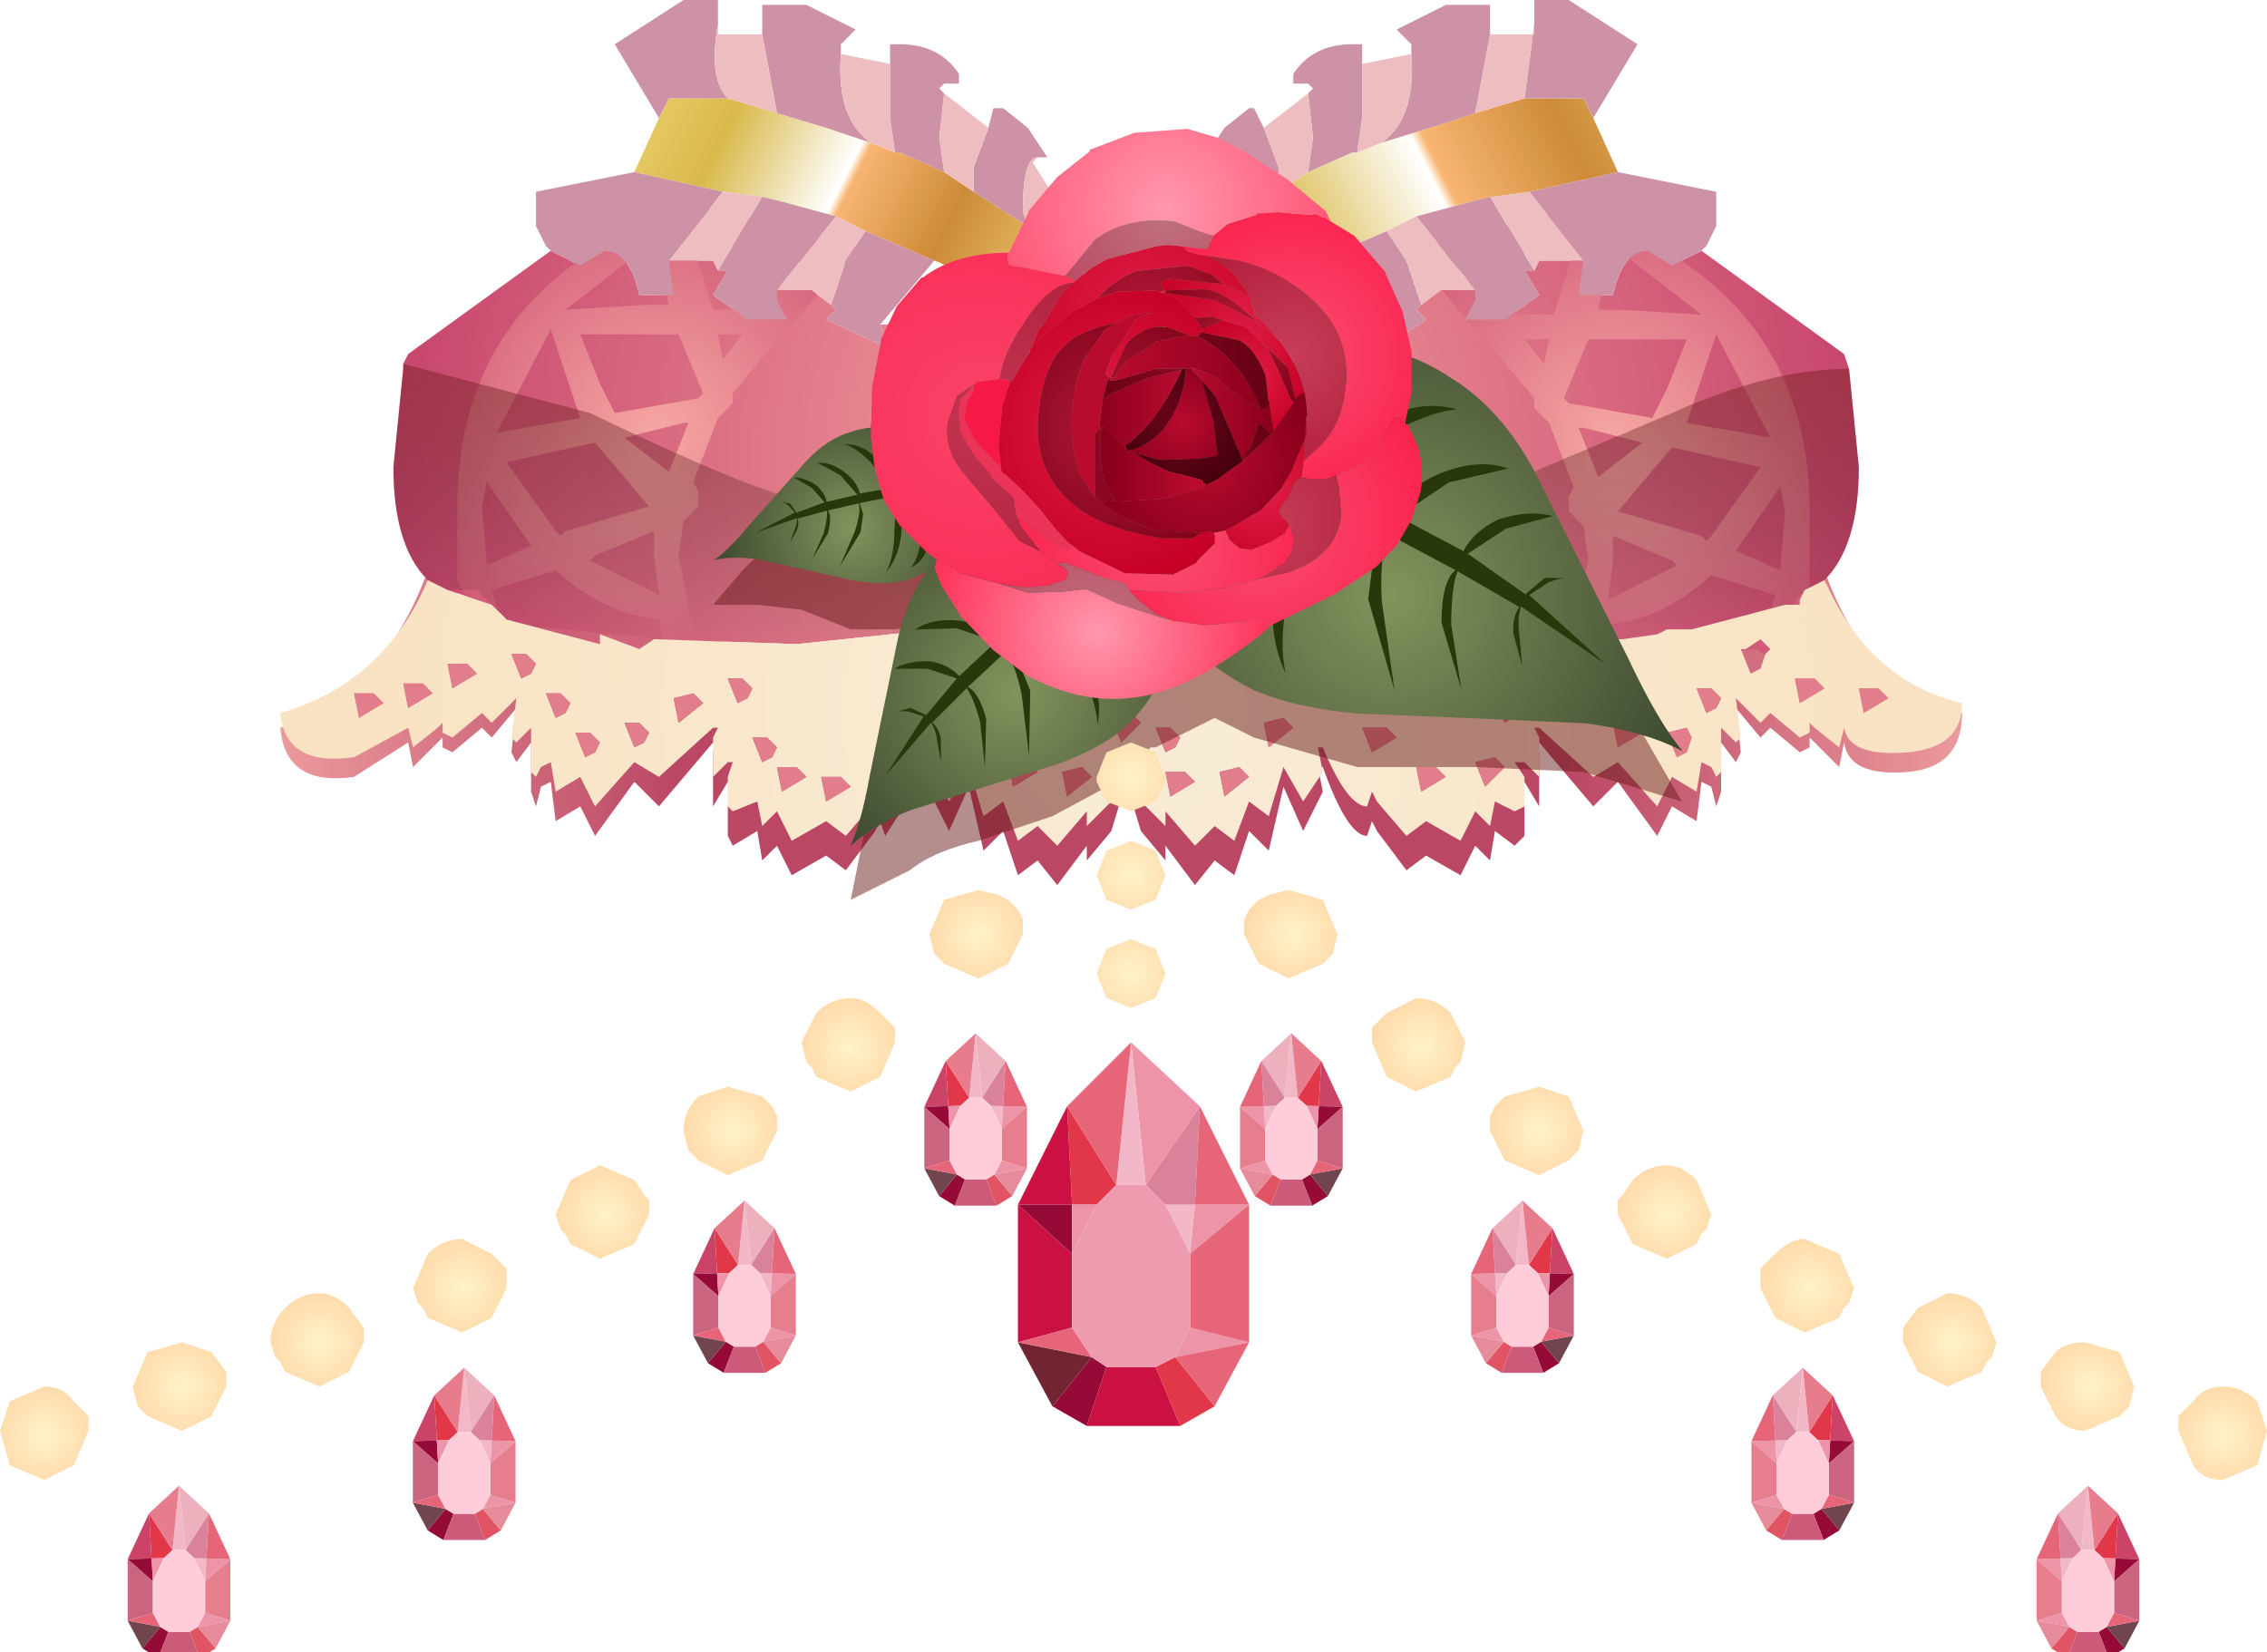 <svg xmlns="http://www.w3.org/2000/svg" xmlns:ffdec="https://www.free-decompiler.com/flash" xmlns:xlink="http://www.w3.org/1999/xlink" ffdec:objectType="frame" width="23.05" height="16.8"><g transform="translate(1.45 -5.05)"><use ffdec:characterId="5" xlink:href="#a" width="23.05" height="6" transform="translate(-1.45 14.1)"/><use ffdec:characterId="7" xlink:href="#b" width="149.15" height="250.3" transform="translate(-.152 20.158)scale(.007)"/><use ffdec:characterId="7" xlink:href="#b" width="149.15" height="250.3" transform="translate(2.748 18.958)scale(.007)"/><use ffdec:characterId="7" xlink:href="#b" width="149.15" height="250.3" transform="translate(5.598 17.258)scale(.007)"/><use ffdec:characterId="7" xlink:href="#b" width="149.15" height="250.3" transform="translate(7.948 15.558)scale(.007)"/><use ffdec:characterId="7" xlink:href="#b" width="149.15" height="250.3" transform="matrix(-.007 0 0 .007 20.302 20.158)"/><use ffdec:characterId="7" xlink:href="#b" width="149.15" height="250.3" transform="matrix(-.007 0 0 .007 17.402 18.958)"/><use ffdec:characterId="7" xlink:href="#b" width="149.15" height="250.3" transform="matrix(-.007 0 0 .007 14.552 17.258)"/><use ffdec:characterId="7" xlink:href="#b" width="149.15" height="250.3" transform="matrix(-.007 0 0 .007 12.202 15.558)"/><use ffdec:characterId="8" xlink:href="#c" width="17.1" height="9.15" transform="translate(1.4 5.05)"/><filter id="d"><feColorMatrix in="SourceGraphic" result="filterResult0" values="0 0 0 0 1.0,0 0 0 0 1.0,0 0 0 0 1.0,0 0 0 1 0"/><feConvolveMatrix divisor="25" in="filterResult0" kernelMatrix="1 1 1 1 1 1 1 1 1 1 1 1 1 1 1 1 1 1 1 1 1 1 1 1 1" order="5 5" result="filterResult1"/><feComposite in="SourceGraphic" in2="filterResult1" result="filterResult2"/></filter><use ffdec:characterId="10" xlink:href="#e" width="2.35" height="6.95" filter="url(#d)" transform="translate(8.9 12.6)"/><use ffdec:characterId="12" xlink:href="#f" width="13.3" height="12.9" transform="rotate(-59.995 12.212 .338)scale(.156)"/><use ffdec:characterId="12" xlink:href="#f" width="13.3" height="12.9" transform="rotate(-90 10.425 3.23)scale(.249)"/><use ffdec:characterId="12" xlink:href="#f" width="13.3" height="12.9" transform="rotate(-104.993 12.7 .336)scale(.366 -.366)"/><use ffdec:characterId="14" xlink:href="#g" width="21.15" height="21.9" transform="translate(7.404 6.348)scale(.265)"/></g><defs><radialGradient id="h" cx="0" cy="0" r="819.2" gradientTransform="translate(21.15 19.65)scale(.001)" gradientUnits="userSpaceOnUse" spreadMethod="pad"><stop offset="0" stop-color="#fff3c9"/><stop offset="1" stop-color="#ffcb98"/></radialGradient><radialGradient id="i" cx="0" cy="0" r="819.2" gradientTransform="translate(8.5 14.55)scale(.001)" gradientUnits="userSpaceOnUse" spreadMethod="pad"><stop offset="0" stop-color="#fff3c9"/><stop offset="1" stop-color="#ffcb98"/></radialGradient><radialGradient id="j" cx="0" cy="0" r="819.2" gradientTransform="translate(7.2 15.7)scale(.001)" gradientUnits="userSpaceOnUse" spreadMethod="pad"><stop offset="0" stop-color="#fff3c9"/><stop offset="1" stop-color="#ffcb98"/></radialGradient><radialGradient id="k" cx="0" cy="0" r="819.2" gradientTransform="translate(6 16.55)scale(.001)" gradientUnits="userSpaceOnUse" spreadMethod="pad"><stop offset="0" stop-color="#fff3c9"/><stop offset="1" stop-color="#ffcb98"/></radialGradient><radialGradient id="l" cx="0" cy="0" r="819.2" gradientTransform="translate(4.7 17.4)scale(.001)" gradientUnits="userSpaceOnUse" spreadMethod="pad"><stop offset="0" stop-color="#fff3c9"/><stop offset="1" stop-color="#ffcb98"/></radialGradient><radialGradient id="m" cx="0" cy="0" r="819.2" gradientTransform="translate(1.8 18.7)scale(.001)" gradientUnits="userSpaceOnUse" spreadMethod="pad"><stop offset="0" stop-color="#fff3c9"/><stop offset="1" stop-color="#ffcb98"/></radialGradient><radialGradient id="n" cx="0" cy="0" r="819.2" gradientTransform="translate(3.25 18.15)scale(.001)" gradientUnits="userSpaceOnUse" spreadMethod="pad"><stop offset="0" stop-color="#fff3c9"/><stop offset="1" stop-color="#ffcb98"/></radialGradient><radialGradient id="o" cx="0" cy="0" r="819.2" gradientTransform="translate(.4 19.15)scale(.001)" gradientUnits="userSpaceOnUse" spreadMethod="pad"><stop offset="0" stop-color="#fff3c9"/><stop offset="1" stop-color="#ffcb98"/></radialGradient><radialGradient id="p" cx="0" cy="0" r="819.2" gradientTransform="translate(16.95 18.15)scale(.001)" gradientUnits="userSpaceOnUse" spreadMethod="pad"><stop offset="0" stop-color="#fff3c9"/><stop offset="1" stop-color="#ffcb98"/></radialGradient><radialGradient id="q" cx="0" cy="0" r="819.2" gradientTransform="translate(15.5 17.4)scale(.001)" gradientUnits="userSpaceOnUse" spreadMethod="pad"><stop offset="0" stop-color="#fff3c9"/><stop offset="1" stop-color="#ffcb98"/></radialGradient><radialGradient id="r" cx="0" cy="0" r="819.2" gradientTransform="translate(18.4 18.7)scale(.001)" gradientUnits="userSpaceOnUse" spreadMethod="pad"><stop offset="0" stop-color="#fff3c9"/><stop offset="1" stop-color="#ffcb98"/></radialGradient><radialGradient id="s" cx="0" cy="0" r="819.2" gradientTransform="translate(13 15.7)scale(.001)" gradientUnits="userSpaceOnUse" spreadMethod="pad"><stop offset="0" stop-color="#fff3c9"/><stop offset="1" stop-color="#ffcb98"/></radialGradient><radialGradient id="t" cx="0" cy="0" r="819.2" gradientTransform="translate(11.7 14.55)scale(.001)" gradientUnits="userSpaceOnUse" spreadMethod="pad"><stop offset="0" stop-color="#fff3c9"/><stop offset="1" stop-color="#ffcb98"/></radialGradient><radialGradient id="u" cx="0" cy="0" r="819.2" gradientTransform="translate(14.2 16.55)scale(.001)" gradientUnits="userSpaceOnUse" spreadMethod="pad"><stop offset="0" stop-color="#fff3c9"/><stop offset="1" stop-color="#ffcb98"/></radialGradient><radialGradient id="v" cx="0" cy="0" r="819.2" gradientTransform="translate(19.8 19.15)scale(.001)" gradientUnits="userSpaceOnUse" spreadMethod="pad"><stop offset="0" stop-color="#fff3c9"/><stop offset="1" stop-color="#ffcb98"/></radialGradient><radialGradient id="w" cx="0" cy="0" r="819.2" gradientTransform="translate(-1 19.65)scale(.001)" gradientUnits="userSpaceOnUse" spreadMethod="pad"><stop offset="0" stop-color="#fff3c9"/><stop offset="1" stop-color="#ffcb98"/></radialGradient><radialGradient id="y" cx="0" cy="0" r="819.2" gradientTransform="matrix(.011 0 0 .013 9.95 12.45)" gradientUnits="userSpaceOnUse" spreadMethod="pad"><stop offset=".502" stop-color="#ba4764"/><stop offset="1" stop-color="#f1a3a3"/></radialGradient><radialGradient id="z" cx="0" cy="0" r="819.2" gradientTransform="translate(10 9.65)scale(.009)" gradientUnits="userSpaceOnUse" spreadMethod="pad"><stop offset="0" stop-color="#f6a7a2"/><stop offset="1" stop-color="#c8476d"/></radialGradient><radialGradient id="A" cx="0" cy="0" r="819.2" gradientTransform="translate(14.95 9.5)scale(.004)" gradientUnits="userSpaceOnUse" spreadMethod="pad"><stop offset="0" stop-color="#f6a7a2"/><stop offset="1" stop-color="#c8476d"/></radialGradient><radialGradient id="B" cx="0" cy="0" r="819.2" gradientTransform="translate(5.25 9.45)scale(.004)" gradientUnits="userSpaceOnUse" spreadMethod="pad"><stop offset="0" stop-color="#f6a7a2"/><stop offset="1" stop-color="#c8476d"/></radialGradient><radialGradient id="F" cx="0" cy="0" r="819.2" gradientTransform="translate(10 12.3)scale(.01)" gradientUnits="userSpaceOnUse" spreadMethod="pad"><stop offset="0" stop-color="#f8ecd6"/><stop offset="1" stop-color="#f9e2c2"/></radialGradient><radialGradient id="H" cx="0" cy="0" r="819.2" gradientTransform="translate(0 -2.1)scale(.001)" gradientUnits="userSpaceOnUse" spreadMethod="pad"><stop offset="0" stop-color="#fff3c9"/><stop offset="1" stop-color="#ffcb98"/></radialGradient><radialGradient id="I" cx="0" cy="0" r="819.2" gradientTransform="translate(0 -3.1)scale(.001)" gradientUnits="userSpaceOnUse" spreadMethod="pad"><stop offset="0" stop-color="#fff3c9"/><stop offset="1" stop-color="#ffcb98"/></radialGradient><radialGradient id="J" cx="0" cy="0" r="819.2" gradientTransform="translate(0 -1.1)scale(.001)" gradientUnits="userSpaceOnUse" spreadMethod="pad"><stop offset="0" stop-color="#fff3c9"/><stop offset="1" stop-color="#ffcb98"/></radialGradient><radialGradient id="L" cx="0" cy="0" r="819.2" gradientTransform="rotate(6.882 -2.67 -2.76)scale(.012)" gradientUnits="userSpaceOnUse" spreadMethod="pad"><stop offset=".012" stop-color="#81935c"/><stop offset="1" stop-color="#37432c"/></radialGradient><radialGradient id="N" cx="0" cy="0" r="819.2" gradientTransform="rotate(7.125 20.87 43.85)scale(.007)" gradientUnits="userSpaceOnUse" spreadMethod="pad"><stop offset="0" stop-color="#fa4e71"/><stop offset="1" stop-color="#fa244f"/></radialGradient><radialGradient id="O" cx="0" cy="0" r="819.2" gradientTransform="rotate(6.843 66.026 2.347)scale(.008)" gradientUnits="userSpaceOnUse" spreadMethod="pad"><stop offset="0" stop-color="#ff98ac"/><stop offset="1" stop-color="#ff5677"/></radialGradient><radialGradient id="P" cx="0" cy="0" r="819.2" gradientTransform="matrix(.007 .001 -.001 .007 .05 -3.65)" gradientUnits="userSpaceOnUse" spreadMethod="pad"><stop offset="0" stop-color="#e22047"/><stop offset="1" stop-color="#c60027"/></radialGradient><radialGradient id="Q" cx="0" cy="0" r="819.2" gradientTransform="rotate(6.843 66.026 2.347)scale(.008)" gradientUnits="userSpaceOnUse" spreadMethod="pad"><stop offset="0" stop-color="#bf7281"/><stop offset="1" stop-color="#b83e56"/></radialGradient><radialGradient id="R" cx="0" cy="0" r="819.2" gradientTransform="rotate(7.696 27.743 23.896)scale(.004)" gradientUnits="userSpaceOnUse" spreadMethod="pad"><stop offset="0" stop-color="#e22047"/><stop offset="1" stop-color="#c60027"/></radialGradient><radialGradient id="S" cx="0" cy="0" r="819.2" gradientTransform="matrix(.007 .001 -.001 .007 .05 -3.65)" gradientUnits="userSpaceOnUse" spreadMethod="pad"><stop offset="0" stop-color="#b11937"/><stop offset="1" stop-color="#7b0018"/></radialGradient><radialGradient id="T" cx="0" cy="0" r="819.2" gradientTransform="rotate(7.125 22.204 26.432)scale(.004)" gradientUnits="userSpaceOnUse" spreadMethod="pad"><stop offset="0" stop-color="#e22047"/><stop offset="1" stop-color="#c60027"/></radialGradient><radialGradient id="U" cx="0" cy="0" r="819.2" gradientTransform="rotate(7.125 22.204 26.432)scale(.004)" gradientUnits="userSpaceOnUse" spreadMethod="pad"><stop offset="0" stop-color="#b11937"/><stop offset="1" stop-color="#7b0018"/></radialGradient><radialGradient id="V" cx="0" cy="0" r="819.2" gradientTransform="rotate(7.125 20.87 43.85)scale(.007)" gradientUnits="userSpaceOnUse" spreadMethod="pad"><stop offset=".004" stop-color="#c63e59"/><stop offset=".984" stop-color="#af1937"/></radialGradient><radialGradient id="W" cx="0" cy="0" r="819.2" gradientTransform="rotate(7.696 27.743 23.896)scale(.004)" gradientUnits="userSpaceOnUse" spreadMethod="pad"><stop offset="0" stop-color="#b11937"/><stop offset="1" stop-color="#7b0018"/></radialGradient><radialGradient id="X" cx="0" cy="0" r="819.2" gradientTransform="rotate(7.352 12.845 29.65)scale(.003)" gradientUnits="userSpaceOnUse" spreadMethod="pad"><stop offset="0" stop-color="#e22047"/><stop offset="1" stop-color="#c60027"/></radialGradient><radialGradient id="Y" cx="0" cy="0" r="819.2" gradientTransform="rotate(7.326 -5.31 -9.462)scale(.007)" gradientUnits="userSpaceOnUse" spreadMethod="pad"><stop offset="0" stop-color="#e22047"/><stop offset="1" stop-color="#c60027"/></radialGradient><radialGradient id="ab" cx="0" cy="0" r="819.2" gradientTransform="rotate(7.326 -5.31 -9.462)scale(.007)" gradientUnits="userSpaceOnUse" spreadMethod="pad"><stop offset="0" stop-color="#b11937"/><stop offset="1" stop-color="#7b0018"/></radialGradient><radialGradient id="ad" cx="0" cy="0" r="819.2" gradientTransform="rotate(7.125 -2.512 11.444)scale(.003)" gradientUnits="userSpaceOnUse" spreadMethod="pad"><stop offset="0" stop-color="#b90b2e"/><stop offset="1" stop-color="#89001c"/></radialGradient><radialGradient id="ae" cx="0" cy="0" r="819.2" gradientTransform="rotate(7.125 -2.512 11.444)scale(.003)" gradientUnits="userSpaceOnUse" spreadMethod="pad"><stop offset="0" stop-color="#70061b"/><stop offset="1" stop-color="#46000e"/></radialGradient><radialGradient id="ah" cx="0" cy="0" r="819.2" gradientTransform="rotate(7.386 -13.206 18.355)scale(.005)" gradientUnits="userSpaceOnUse" spreadMethod="pad"><stop offset="0" stop-color="#b90b2e"/><stop offset="1" stop-color="#89001c"/></radialGradient><radialGradient id="ai" cx="0" cy="0" r="819.2" gradientTransform="matrix(.008 .001 -.001 .008 4.4 4.3)" gradientUnits="userSpaceOnUse" spreadMethod="pad"><stop offset="0" stop-color="#fa4e71"/><stop offset="1" stop-color="#fa244f"/></radialGradient><radialGradient id="aj" cx="0" cy="0" r="819.2" gradientTransform="rotate(6.17 -24.678 42.732)scale(.004)" gradientUnits="userSpaceOnUse" spreadMethod="pad"><stop offset="0" stop-color="#e22047"/><stop offset="1" stop-color="#c60027"/></radialGradient><radialGradient id="ak" cx="0" cy="0" r="819.2" gradientTransform="matrix(.008 .001 -.001 .008 4.4 4.3)" gradientUnits="userSpaceOnUse" spreadMethod="pad"><stop offset=".004" stop-color="#c63e59"/><stop offset=".984" stop-color="#af1937"/></radialGradient><radialGradient id="al" cx="0" cy="0" r="819.2" gradientTransform="rotate(6.934 -41.763 7.914)scale(.007)" gradientUnits="userSpaceOnUse" spreadMethod="pad"><stop offset="0" stop-color="#fa4e71"/><stop offset="1" stop-color="#fa244f"/></radialGradient><radialGradient id="ao" cx="0" cy="0" r="819.2" gradientTransform="rotate(5 -97.108 -16.983)scale(.008)" gradientUnits="userSpaceOnUse" spreadMethod="pad"><stop offset="0" stop-color="#ff98ac"/><stop offset="1" stop-color="#ff335b"/></radialGradient><radialGradient id="ap" cx="0" cy="0" r="819.2" gradientTransform="rotate(5 -97.108 -16.983)scale(.008)" gradientUnits="userSpaceOnUse" spreadMethod="pad"><stop offset="0" stop-color="#bf7281"/><stop offset="1" stop-color="#b83e56"/></radialGradient><radialGradient id="aq" cx="0" cy="0" r="819.2" gradientTransform="rotate(6.71 -3.626 -54.563)scale(.009)" gradientUnits="userSpaceOnUse" spreadMethod="pad"><stop offset="0" stop-color="#fa4368"/><stop offset="1" stop-color="#fa2e57"/></radialGradient><radialGradient id="ar" cx="0" cy="0" r="819.2" gradientTransform="rotate(6.71 -3.626 -54.563)scale(.009)" gradientUnits="userSpaceOnUse" spreadMethod="pad"><stop offset="0" stop-color="#c23450"/><stop offset="1" stop-color="#af203d"/></radialGradient><linearGradient id="C" x1="-819.2" x2="819.2" gradientTransform="matrix(0 -.002 .002 0 10 10.2)" gradientUnits="userSpaceOnUse" spreadMethod="pad"><stop offset="0" stop-opacity="0"/><stop offset="1" stop-color="#7e2121" stop-opacity=".498"/></linearGradient><linearGradient id="D" x1="-819.2" x2="819.2" gradientTransform="matrix(.004 -.002 .001 .002 13.3 7.35)" gradientUnits="userSpaceOnUse" spreadMethod="pad"><stop offset="0" stop-color="#f7de85"/><stop offset=".286" stop-color="#d9b94b"/><stop offset=".506" stop-color="#fff"/><stop offset=".522" stop-color="#f9b572"/><stop offset=".702" stop-color="#cd8b38"/><stop offset="1" stop-color="#f7de85"/></linearGradient><linearGradient id="E" x1="-819.2" x2="819.2" gradientTransform="matrix(.003 .002 -.001 .002 7 7.05)" gradientUnits="userSpaceOnUse" spreadMethod="pad"><stop offset="0" stop-color="#f7de85"/><stop offset=".286" stop-color="#d9b94b"/><stop offset=".506" stop-color="#fff"/><stop offset=".522" stop-color="#f9b572"/><stop offset=".702" stop-color="#cd8b38"/><stop offset="1" stop-color="#f7de85"/></linearGradient><linearGradient id="Z" x1="-819.2" x2="819.2" gradientTransform="matrix(.004 0 -0 .001 1.75 -1.85)" gradientUnits="userSpaceOnUse" spreadMethod="pad"><stop offset="0" stop-color="#b90b2e"/><stop offset="1" stop-color="#89001c"/></linearGradient><linearGradient id="aa" x1="-819.2" x2="819.2" gradientTransform="matrix(.004 0 -0 .001 1.75 -1.85)" gradientUnits="userSpaceOnUse" spreadMethod="pad"><stop offset="0" stop-color="#8c0822"/><stop offset="1" stop-color="#640014"/></linearGradient><linearGradient id="ac" x1="-819.2" x2="819.2" gradientTransform="matrix(.002 0 -0 .002 3.25 .25)" gradientUnits="userSpaceOnUse" spreadMethod="pad"><stop offset="0" stop-color="#b90b2e"/><stop offset="1" stop-color="#89001c"/></linearGradient><linearGradient id="af" x1="-819.2" x2="819.2" gradientTransform="matrix(-.002 -0 0 -.002 -.3 -.35)" gradientUnits="userSpaceOnUse" spreadMethod="pad"><stop offset="0" stop-color="#b90b2e"/><stop offset="1" stop-color="#89001c"/></linearGradient><linearGradient id="ag" x1="-819.2" x2="819.2" gradientTransform="matrix(-.002 -0 0 -.002 -.3 -.35)" gradientUnits="userSpaceOnUse" spreadMethod="pad"><stop offset="0" stop-color="#8c0822"/><stop offset="1" stop-color="#640014"/></linearGradient><linearGradient id="am" x1="-819.2" x2="819.2" gradientTransform="matrix(.002 0 -0 .002 3.25 .25)" gradientUnits="userSpaceOnUse" spreadMethod="pad"><stop offset="0" stop-color="#8c0822"/><stop offset="1" stop-color="#640014"/></linearGradient><linearGradient id="an" x1="-819.2" x2="819.2" gradientTransform="matrix(.002 0 -0 .002 .15 2.3)" gradientUnits="userSpaceOnUse" spreadMethod="pad"><stop offset="0" stop-color="#89001c"/><stop offset="1" stop-color="#b90b2e"/></linearGradient><linearGradient id="as" x1="-819.2" x2="819.2" gradientTransform="matrix(.002 0 -0 .002 .15 2.3)" gradientUnits="userSpaceOnUse" spreadMethod="pad"><stop offset="0" stop-color="#8c0822"/><stop offset="1" stop-color="#640014"/></linearGradient><g id="a" fill-rule="evenodd"><path fill="url(#h)" d="m21.5 19.95-.35.15q-.2 0-.3-.15l-.15-.35v-.15l.15-.15q.1-.15.3-.15t.35.15l.1.3z" transform="translate(1.45 -14.1)"/><path fill="url(#i)" d="m8.7 14.15.1.05.1.1.05.1v.15l-.15.3-.3.15-.35-.15-.1-.1-.05-.2.15-.35.35-.1z" transform="translate(1.45 -14.1)"/><path fill="url(#j)" d="m7.5 15.35.1.1.05.05v.15L7.5 16l-.3.15-.35-.15-.05-.1-.05-.05-.05-.2.15-.3q.15-.15.35-.15.15 0 .3.15" transform="translate(1.45 -14.1)"/><path fill="url(#k)" d="m6.45 16.55-.15.3-.35.15-.3-.15-.1-.1-.05-.2q0-.2.15-.35l.3-.1.35.1.1.1.05.1z" transform="translate(1.45 -14.1)"/><path fill="url(#l)" d="M5.15 17.25v.15l-.15.3-.35.15-.3-.15-.05-.1-.05-.05-.05-.15.15-.35.3-.15.35.15.1.15z" transform="translate(1.45 -14.1)"/><path fill="url(#m)" d="m2.1 18.35.15.2v.15l-.15.3-.3.15-.35-.15-.05-.1-.05-.05-.05-.15q0-.2.15-.35t.35-.15q.15 0 .3.15" transform="translate(1.45 -14.1)"/><path fill="url(#n)" d="m2.8 18.3-.05-.15.15-.35q.15-.15.35-.15l.3.15.15.15v.2l-.15.3-.3.15-.35-.15-.05-.1z" transform="translate(1.45 -14.1)"/><path fill="url(#o)" d="m.7 18.8.15.2v.15l-.15.3-.3.15-.35-.15-.1-.1-.05-.2.15-.35.35-.1z" transform="translate(1.45 -14.1)"/><path fill="url(#p)" d="M16.45 18.15v-.2l.15-.15q.15-.15.3-.15l.35.15.15.35-.05.15-.05.05-.05.1-.35.15-.3-.15z" transform="translate(1.45 -14.1)"/><path fill="url(#q)" d="m15.8 17.05.15.35-.05.15-.05.05-.05.1-.3.15-.35-.15-.15-.3v-.15l.05-.05.1-.15q.15-.15.35-.15.15 0 .3.15" transform="translate(1.45 -14.1)"/><path fill="url(#r)" d="m17.9 18.55.15-.2.3-.15q.2 0 .35.15l.15.35-.05.15-.05.05-.05.1-.35.15-.3-.15-.15-.3z" transform="translate(1.45 -14.1)"/><path fill="url(#s)" d="M12.95 15.2q.2 0 .35.15l.15.3-.05.2-.05.05-.05.1-.35.15-.3-.15-.15-.35v-.15l.05-.05.1-.1z" transform="translate(1.45 -14.1)"/><path fill="url(#t)" d="m11.2 14.4.05-.1.1-.1.1-.05.2-.05.35.1.15.35-.05.2-.1.1-.35.15-.3-.15-.15-.3z" transform="translate(1.45 -14.1)"/><path fill="url(#u)" d="m14.2 16.1.3.1.15.35-.05.2-.1.1-.3.15-.35-.15-.15-.3v-.15l.05-.1.1-.1z" transform="translate(1.45 -14.1)"/><path fill="url(#v)" d="m19.75 18.7.35.1.15.35-.05.2-.1.1-.35.15q-.2 0-.3-.15l-.15-.3V19l.15-.2q.1-.1.3-.1" transform="translate(1.45 -14.1)"/><path fill="url(#w)" d="m-.55 19.6-.15.35-.3.15-.35-.15-.1-.35.1-.3.35-.15q.2 0 .3.15l.15.15z" transform="translate(1.45 -14.1)"/></g><g id="x" fill-rule="evenodd"><path fill="#edb0bd" d="m118.15 40.15-34.1 53.3L74.6 0z"/><path fill="#f2b8c8" d="M65.15 93.45 74.6 0l9.45 93.45z"/><path fill="#e13749" d="m31.05 40.15 34.1 53.3-12.7 11.75-17.7.5z"/><path fill="#e67c8c" d="m74.6 0-9.45 93.45-34.1-53.3z"/><path fill="#f2b8c8" d="m96.75 105.2 17.7.5-1.9 33.35z"/><path fill="#ed94a8" d="m112.55 139.05 1.9-33.35 34.7 1.05z"/><path fill="#da829a" d="m84.05 93.45 34.1-53.3-3.7 65.55-17.7-.5z"/><path fill="#e66579" d="m149.15 106.75-34.7-1.05 3.7-65.55z"/><path fill="#950a37" d="m47.55 205 11.65 7.1-14.9 38.2-22.85-14z"/><path fill="#cb5b79" d="m90 212.1 14.85 38.2H44.3l14.9-38.2z"/><path fill="#ed94a8" d="m112.55 184.55 36.6 11.6-47.5 8.85z"/><path fill="#e15463" d="m90 212.1 11.65-7.1 26.1 31.3-22.9 14z"/><path fill="#e68b99" d="m127.75 236.3-26.1-31.3 47.5-8.85z"/><path fill="#cb4366" d="M34.75 105.7 0 106.75l31.05-66.6z"/><path fill="#e67e8e" d="M149.15 106.75v89.4l-36.6-11.6v-45.5z"/><path fill="#950a37" d="m34.75 105.7 1.9 33.35L0 106.75z"/><path fill="#71454d" d="m47.55 205-26.1 31.3L0 196.15z"/><path fill="#cb647f" d="m0 106.75 36.65 32.3v45.5L0 196.15z"/><path fill="#ed94a8" d="m36.65 139.05-1.9-33.35 17.7-.5z"/><path fill="#e66579" d="m0 196.15 36.65-11.6L47.55 205z"/><path fill="#ffcdda" d="m36.65 139.4 15.8-33.85 12.7-11.75h18.9l12.7 11.75 15.8 33.85v45.5l-10.9 20.45-11.65 7.1H59.2l-11.65-7.1-10.9-20.45z"/></g><g id="c" fill-rule="evenodd"><path fill="url(#y)" d="M14.8 11.5q0 .2.15.2l.4-.25v.2q.75-.35.95-.35l.2.2.4-.55.2-.1q.45 1.25 1.4 1.45 0 .55-.55.6-.6.05-.65-.3l-.05.25-.25-.25-.05-.05v.1l-.1.05-.3-.25-.1.1-.25-.3.05.45-.05.1-.15-.2v.5l-.05.15-.05-.2-.1-.05-.05.4-.25-.15-.15.3L15 13l-.25.25-.55-.65h-.05l.05.1v.55l-.15-.25h-.1l.1.25v.3l-.1.1-.2-.15-.05.3-.15-.15-.15.3-.35-.2-.2.15-.3-.4-.05-.1-.05.15q-.2 0-.45-.7h-.05l.05.25-.2.4-.2-.45-.15.65-.2-.2-.15.45-.2-.15-.2.25-.3-.4v.15l-.25-.3L10 13l-.15.5-.25.3v-.15l-.3.4-.2-.25-.2.15-.15-.45-.2.2-.15-.65-.2.45-.2-.4.05-.25H8l-.45.7-.05-.15-.05.1-.3.4-.2-.15-.35.2-.15-.3-.15.15-.05-.3-.25.15-.05-.1v-.3L6 13h-.05l-.15.25v-.55l.05-.1H5.8l-.55.65L5 13l-.4.55-.15-.3-.25.15-.05-.4-.1.05-.05.2-.05-.15v-.5l-.15.2-.05-.1.05-.45-.25.3-.1-.1-.3.25-.1-.05v-.1L3 12.6l-.25.25-.05-.25-.55.35q-.7.1-.75-.5 1.05-.35 1.5-1.6l.2.1.4.55.2-.2q.2 0 .95.35v-.2l.4.25.15-.2 1.45.15L10 11.2l3.35.45z" transform="translate(-1.4 -5.05)"/><path fill="url(#z)" d="m14.65 7.7-.05.35h.35q.1-.45.35-.45l.25.15.3-.15 1.45 1.05.05.15.1 1q0 .8-.35 1.15l-.2.1-.2.15-.4.15-.95.25v-.1l-.4.15-.15-.1-1.45.05-3.35-.35-3.35.35-1.45-.05-.15.1-.4-.15v.1l-.95-.25-.15-.15-.45-.15-.2-.1q-.35-.35-.35-1.15l.1-1v-.05l.05-.1L4.15 7.6l.3.15.25-.15q.25 0 .35.45h.35l-.05-.35h.45l.05.1h.1l-.15.25.35.25h.4l-.1-.2V8h.35l.2.15.05.05-.1.1.65.3-.1-.25h.55l.1.05v.05l.2.55H9l-.2-.3.05-.05.5.35.65-.1.65.1.5-.35.05.05-.2.3h.65l.2-.55V8.4l.1-.05h.55l-.1.25q.3-.05.65-.3l-.1-.1.05-.05.2-.15h.35v.1l-.1.2h.4l.35-.25-.15-.25h.1l.05-.1z" transform="translate(-1.4 -5.05)"/><path fill="url(#A)" d="m15.7 9.35.85.15L16 8.45zm.15 1.15.05.05.05-.05.5-.7-.9-.2-.55.65zm.85-.25-.05-.25-.45.65.45.2zm-1.8 1.15-.05.2 1.55-.15h.1l.1-.35-.65-.2q-.5.45-1.05.5m.05-.9v.25l-.05.4.7-.35-.05-.05zm-.3-1.1h-.05l.2.5.45-.35zm-.2-.3.05.05.85.15.15-.3.2-.5h-1zm-.15-.6h-.25l.2.25zm.5-.3h.25l.8.05-.9-.7zm-1.45-.4.3.25.15-.4zm1.2-.2h-.5v.2l-.05.35-.05.1h.4zm.1-.4.3.1H15v.05q1.95.85 1.95 2.9V11l-.4.75-.15-.1-1.35.15-.05.05h-.4l-.1-.05-.05-.1.15-.4v-.05l.1-.5-.05-.35-.15-.15v-.15l.05-.1-.25-.65-.15-.15v-.1l-.5-.6-.15-.15-.45-.55-.1-.05-.05-.1V7.6l.1-.1.05.05 1.6-.4z" transform="translate(-1.4 -5.05)"/><path fill="url(#B)" d="m4.8 9.25.85-.15.05-.05-.25-.6h-1l.2.5zm-.5 1.2.85-.25-.55-.65-.9.2.5.7.05.05zm.25.3.7.35-.05-.4v-.25l-.6.25zm-1.1-.55.05.6.45-.2-.45-.65zm.2 1.2h.1l1.55.15-.05-.2q-.55-.05-1.05-.5l-.65.2zm-.45-.45v-.75q0-2.05 1.95-2.9v-.05h.05l.3-.1V7.1l1.6.4.05-.05.1.1v.05l-.05.1-.1.05-.45.55-.15.15-.5.6v.1l-.15.15-.25.65.05.1v.15l-.15.15-.05.35.1.5v.05l.15.4-.05.1-.1.05h-.4l-.05-.05-1.35-.15-.15.1zM4.45 9.3l-.3-.9-.55 1.05zM5.6 7.55l.2.65h.4l-.05-.1-.05-.35v-.2zm.25.9.05.25.2-.25zm-.5-.3L5.2 7.5l-.9.7.8-.05zm1.45-.4-.45-.15.15.4zm-1.3 1.6-.6.15.45.35.2-.5z" transform="translate(-1.4 -5.05)"/><path fill="url(#C)" d="m14.95 11.65-.15-.1-1.45.05-3.35-.35-3.35.35-1.45-.05-.15.1-.4-.15v.1l-.95-.25-.3-.3h-.3l-.2-.1q-.35-.35-.35-1.15l.1-1v-.05l1.9.5q1.45.7 2 .85l3.45.4h.1l3.45-.4 2-.85q1-.45 1.8-.45l.1 1q0 .8-.35 1.15l-.2.1-.25.3h-.35l-.95.25v-.1z" transform="translate(-1.4 -5.05)"/><path fill="url(#D)" d="m10.1 8.35.3-.4.4-.4.15-.15.05-.05q.2-.2.55-.35l.3-.2.45-.2h.05l.25-.1.65-.2.3-.1.5-.15h.6l.1.2.25.55-.9.2-.35.05h-.05l-.75.2-.3.15-.7.3-.3.2-1.55.95z" transform="translate(-1.4 -5.05)"/><path fill="url(#E)" d="m10.1 8.85-.1.05-1.65-1q-.15-.15-.3-.2l-.7-.3-.3-.15-.55-.15-.2-.05L5.9 7 5 6.8l.25-.55.1-.2h.6l.5.15.5.15.45.15.25.1h.05l.45.2.3.2.55.35.05.05.15.15.4.4.3.4.05-.05.05-.1.05.1.05.05z" transform="translate(-1.4 -5.05)"/><path fill="#cd92a6" d="M10.45.95 10.5.9l-.05-.05h-.15v-.1q.2-.3.6-.3h.1v.75l-.05.35h-.05l-.45.2.05-.35zm1.05-.4v-.1L11.35.3l.5-.25h.45v.3l-.15.8-.3.1-.65.2q.35-.25.3-.9m1.25-.3V0h.35l.7.45-.45.75-.1-.2h-.6zm-2.6 1.7q-.35.15-.55.35l.05-.15-.15-.55h-.1l.2-.3.25-.2h.05l.1.2.15.4zm3.1.7-.55-.7.9-.2 1 .2v.35l-.1.2-.05.05-.3.15-.25-.15q-.25 0-.35.45h-.35zM12.3 2l.45.75h-.1l.15.25-.35.25h-.4l.1-.2v-.1l-.6-.75zm-.7 1.1-.05.05.1.1q-.35.25-.65.3l.1-.25-.55-.65.7-.3.2.3zM4.55 1h-.6l-.1.2L3.4.45 4.1 0h.35v.25q-.1.55.1.75M4.9.35v-.3h.45l.5.25-.15.15v.1q-.05.65.3.9l-.45-.15-.5-.15zm1.3.3v-.2h.1q.4 0 .6.3v.1h-.15L6.7.9l.05.05-.05.45.05.35-.45-.2h-.05L6.2 1.2zm1 .65.05-.2h.1l.25.2.2.3h-.1q-.15 0-.15.55l.05.15-.55-.35V1.7zM3.95 2.65 4 3h-.35q-.1-.45-.35-.45l-.25.15-.3-.15-.05-.05-.1-.2v-.35l1-.2.9.2zM4.9 2l.2.05.55.15-.6.75v.1l.1.2h-.4L4.4 3l.15-.25h-.1zm1.05.35.7.3-.55.65.1.25-.65-.3.1-.1-.05-.05.15-.45z"/><path fill="#eebdc0" d="m10.45.95.05.45-.05.35-.3.2V1.7L10 1.3zm.5.6L11 1.2V.65l.5-.1q.05.65-.3.9zM12.3.35h.45v-.1l-.1.75-.5.15zm.4 1.6.55.7h-.45l-.05.1L12.3 2h.05zm-.55 1h-.35l-.2.15-.15-.45-.2-.3.3-.15zM4.45.25v.1h.45l.15.8-.5-.15q-.2-.2-.1-.75m1.25.3.5.1v.55l.05.35-.25-.1q-.35-.25-.3-.9m1.05.4.45.35-.15.4v.25l-.3-.2-.05-.35zm.95.65-.05.05.25.4-.1.45-.15-.15-.05-.05-.05-.15q0-.55.15-.55M3.95 2.65l.55-.7.4.05-.45.75-.05-.1zm1.7-.45.3.15-.2.3-.15.45-.2-.15h-.35z"/><path fill="url(#F)" d="m14 12.3.05-.15-.05-.1-.25.15.1.2zm-1.9-.15.05-.1-.1-.1h-.15l.1.25zm2.95-.6.35-.05.1-.05h.25l.95-.25h.15v-.05l.05-.1.2-.1.1.2q.45.85 1.3 1.05 0 .45-.55.5-.6.05-.65-.25l-.05.2-.25-.2-.05-.05v.1l-.1.05-.3-.25-.1.1-.25-.25.05.4-.05.05-.15-.15v.45l-.05.05-.05-.1-.1-.05-.05.3-.25-.15-.15.3-.4-.45-.25.15-.55-.5h-.05l.05.1v.4l-.15-.15h-.1l.1.15v.3l-.1.05-.2-.1-.05.25-.15-.15-.15.3-.35-.2-.2.15-.3-.35-.05-.1-.05.15q-.2 0-.45-.6h-.05l.05.25-.2.3-.2-.35-.15.5-.2-.15-.15.4-.2-.15-.2.2-.3-.35v.15l-.25-.25-.15-.4-.15.4-.25.25v-.15l-.3.35-.2-.2-.2.15-.15-.4-.2.15-.15-.5-.2.35-.2-.3.05-.25H8l-.45.6-.05-.15-.05.1-.3.35-.2-.15-.35.2-.15-.3-.15.15-.05-.25-.25.1-.05-.05v-.3L6 12.8h-.05l-.15.15v-.4l.05-.1H5.8l-.55.5L5 12.8l-.4.45-.15-.3-.25.15-.05-.3-.1.05-.05.1-.05-.05v-.45l-.15.15-.05-.05.05-.4-.25.25-.1-.1-.3.25-.1-.05v-.1l-.05.05-.25.2-.05-.2-.55.3q-.7.1-.75-.45 1.05-.3 1.5-1.35l.2.1.45.15.15.15.95.25v-.1l.4.15.15-.1 1.45.05 3.35-.35 3.35.35 1.5-.05zm-.5.5-.1-.1h-.15l.1.25.1-.05zm1.75-.4h-.05l.1.25.1-.05.05-.15.05-.05-.1-.1zm1.15.4.05.25.25-.15-.1-.1zm-.45-.1h-.2l.05.25.25-.15zm-1 .3.05-.1-.1-.1h-.15l.1.25zM4.35 12.2l-.1-.1H4.1l.1.25.1-.05zM4 11.8l-.1-.1h-.15l.1.25.1-.05zm-.9 0 .05.25.25-.15-.1-.1zm-.15.3-.1-.1h-.2l.05.25zm-.8 0 .05.25.25-.15-.1-.1zm6.15.15.05-.1-.1-.1H8.1l.1.25zm1.75.05-.2.05.1.25.2-.2zm-4.45-.2-.2.05.05.25.25-.2zm.55.05.05-.1-.1-.1h-.15l.1.25zm4.55.85-.1-.1h-.2l.05.25zm-.15-.45-.1-.1h-.15l.1.25.1-.05zm.7.4-.1-.1-.2.05.05.25zm.15-.55.05.25.25-.2-.1-.1zm1.25.05h-.25l.1.25.25-.15zm.5.4h-.2l.05.25.25-.15zm.6-.1-.2.05.1.25.2-.2zm1.2-.35.05.25.25-.15-.1-.1zm.55.1.1.25.1-.05.05-.15-.05-.1zm-10.85.1-.1-.1H4.4l.1.25.1-.05zm.45 0 .05-.1-.1-.1H4.9l.1.25zm1.35.05-.1-.1H6.2l.1.25.1-.05zm.05.45.25-.15-.1-.1h-.2zm.7-.05-.1-.1h-.2l.05.25zm.4-.25.25-.2-.1-.1-.2.05zm1.1-.2-.1-.1h-.2l.05.25zm.4.3-.1-.1h-.2l.05.25zm.55.05-.1-.1-.2.05.05.25z" transform="translate(-1.4 -5.05)"/><path fill="#e27e8b" d="m10.7 7.1-.1.05-.1-.25h.15l.1.1zm1.9.15-.15.1-.1-.2.25-.15.05.1zm.55-.25-.05.1-.1.05-.1-.25h.15zm1.45.2-.1.05-.1-.25h.15l.1.1zm1-.3.1.1-.25.15-.05-.25zm.45.1h.2l.1.1-.25.15zm-15.3.05h.2l.1.1-.25.15zm.8 0-.25.15-.05-.25h.2zm.15-.3h.2l.1.1-.25.15zm.9 0-.05.1-.1.05-.1-.25h.15zm.35.4-.05.1-.1.05-.1-.25h.15zm1.8-.05-.1.05-.1-.25h.15l.1.1zm-.55-.05.1.1-.25.2L4 7.1zm4.45.2.1.1-.2.2-.1-.25zM6.9 7.2l-.1.05L6.7 7h.15l.1.1zm1.35.7L8 8.1l-.05-.25.2-.05zm-.55-.05L7.45 8l-.05-.25h.2zm-.4-.3-.25.15L7 7.45h.2zm-1.1.2-.05-.25.2-.05.1.1zM5.8 8l-.25.15-.05-.25h.2zm-.7.05-.05-.25h.2l.1.1zm-.05-.45L5 7.7l-.1.05-.1-.25h.15zM3.7 7.55l-.1.05-.1-.25h.15l.1.1zm-.45 0-.05.1-.1.05-.1-.25h.15zm10.85-.1.2-.05.05.1-.05.15-.1.05zm-.55-.1h.2l.1.1-.25.15zm-1.2.35.1.1-.2.2-.1-.25zm-.6.1.1.1-.25.15-.05-.25zm-.5-.4.1.1-.25.15-.1-.25zM10 7.35l.2-.05.1.1-.25.2zm-.15.55-.25.2-.05-.25.2-.05zm-.7-.4-.05.1-.1.05-.1-.25h.15zm.15.45-.25.15L9 7.85h.2z"/><path fill="#691b1b" fill-opacity=".498" d="m11.5 4.05.4.15.85 1.05.95 1.95.55.95-1-.3-1.1-.05h-1.2L9.9 7.5l-.4-.2-.6.3h-.05l-.35.35-.65.35-.75.25q-.45.1-.7.3l-.6.3.15-.75.3-1.45.3-.6-.3.05H5.8l-.5-.2-.45-.05H4.4l.3-.35.65-.65.45-.35.2-.05v-.4l.1-.5.15-.4.25-.25v-.05h.05l.85-.25.2-.45.3-.35.3-.25h.05V1.8l.45-.15.5-.05.35.1.25.15.45.3.4.3.05.15.2.15.35.35v.05l.15.35.1.5zM9 3.35V3.3l-.05.05z"/></g><g id="G" fill-rule="evenodd"><path fill="url(#H)" d="m.35-2.1-.1.25-.25.1-.25-.1-.1-.25.1-.25.25-.1.25.1z" transform="translate(1.15 3.45)"/><path fill="url(#I)" d="m.25-3.35.1.25v.05l-.1.2-.25.1-.25-.1-.1-.2v-.05l.1-.25.25-.1z" transform="translate(1.15 3.45)"/><path fill="url(#J)" d="m0-.75-.25-.1-.1-.25.1-.25.25-.1.25.1.1.25-.1.25z" transform="translate(1.15 3.45)"/><path fill="#ed94a8" d="m1.85 3.7-.55.8-.15-1.45z"/><path fill="#f2b8c8" d="m1 4.5.15-1.45.15 1.45z"/><path fill="#e13749" d="m.5 3.7.5.8-.2.2H.55z"/><path fill="#e66579" d="M1.15 3.05 1 4.5l-.5-.8z"/><path fill="#f2b8c8" d="M1.5 4.7h.3l-.05.5z"/><path fill="#ed94a8" d="m1.75 5.2.05-.5h.55z"/><path fill="#da829a" d="m1.3 4.5.55-.8-.05 1h-.3z"/><path fill="#e66579" d="M2.35 4.7H1.8l.05-1z"/><path fill="#950a37" d="m.75 6.25.15.1-.2.6-.35-.2z"/><path fill="#cb1142" d="m1.4 6.35.25.6H.7l.2-.6z"/><path fill="#ed94a8" d="m1.75 5.95.6.15-.75.15z"/><path fill="#e13749" d="m1.4 6.35.2-.1.4.5-.35.2z"/><path fill="#e66579" d="m2 6.75-.4-.5.75-.15z"/><path fill="#cb1142" d="M.55 4.7H0l.5-1z"/><path fill="#e66579" d="m1.75 5.2.6-.5v1.4l-.6-.15z"/><path fill="#950a37" d="M.55 4.7v.5L0 4.7z"/><path fill="#712532" d="m.75 6.25-.4.5L0 6.1z"/><path fill="#cb1142" d="m0 4.7.55.5v.75L0 6.1z"/><path fill="#ed94a8" d="M.55 5.2v-.5H.8z"/><path fill="#e66579" d="m0 6.1.55-.15.2.3z"/><path fill="#ee9bb0" d="M.55 5.95V5.2l.25-.5.2-.2h.3l.2.2.25.5v.75l-.15.3-.2.1H.9l-.15-.1z"/></g><g id="K" fill-rule="evenodd"><path fill="url(#L)" d="M6.55-.55Q6.8.7 6.4 1.9q-.45 1.2-1.6 2L3.65 5.7q-.75.6-1.7.75l-1.9-.3Q-1 5.65-1.9 4.65q-.8-1-1.4-2.65l-.95-3.05-.95-3q-.65-1.55-1.45-2.4.95.45 2.9.8l5.6 1.15q2 .45 3.2 1.6 1.15 1 1.5 2.35" transform="translate(6.65 6.45)"/><path fill="#29380b" d="M10.8 3.6q.6 1 .2 2.35-.35 1.3-1.15 1.75l.95 1.2.05.15q.5-.15 1.05-1.4.65-1.2.55-2 .45.9-.15 2.2l-.65.85-.75.35.65 1.1-.15.1-.1.25-.7-.95-.85 1.05-1.25.75q-1.55.7-2.5 0 .85.15 2.35-.55l2.15-1.45L9.35 8l-.4.8-1.05.75q-1.6.8-2.95.55 1.1-.05 2.6-.9 1.55-.75 1.8-1.25l-1.4-1.6-.5.55-1.1.45L3.7 7.3 6.2 7q1.4-.3 1.7-.7L6.5 4.8q-.2.45-1.3.75L3.25 5.5l1.85-.2q1.05-.3 1.35-.55l-1.4-1.4q-.2.25-.65.35h-.95l.85-.15q.45-.05.75-.25L2.9 1.45 5.3 3l.2-.6q.05-.4-.05-.65l.2.7-.3.65 1.5 1.25.4-1.2V1.8q.35.6.3 1.5-.15.75-.6 1.15l1.4 1.5.55-1.6-.05-1.7q.5.75.35 1.9-.15 1-.7 1.5l1.25 1.5.85-1.85q.35-1.3.2-2.1"/></g><g id="M" fill-rule="evenodd"><path fill="url(#N)" d="m7.1-7.35.9.55 1.2 1.4v.05l.65 1.45.35 1.55V-.8L9.95.4 9.8.25l-.15-.1L9.5.2l-.05.1-.5.95L8.2 2h-.05l-.85.4-.15.05v.05l-.5.05L6 2.5h-.05l.1-.5v-.15l.7-.65q.75-.8.9-2.05Q8-3.45 5.55-5q-.9-.6-2-.85l-1.35-.2h-.05l-.2-.05-.35-.1-.15-.15-.05-.05.75.1h.15l.1-.05.05-.15.1-.2.05-.1.05-.05.5-.4 1.1-.35v-.05l.8-.05 1.3.1.15-.05.3.15h.1l.05.05z" transform="translate(10.55 10.95)"/><path fill="url(#O)" d="m-5.25-6.15.75-1.55v-.05l1.1-1.3 1.2-.95.05-.05v-.05l1.7-.65 2-.15h.05l1.2.35 1.05.55 1.6 1.05 1.45 1.2.2.4-.15-.1-.05-.05h-.1l-.3-.15-.15.05-1.3-.1-.8.05v.05l-1.1.35-.5.4-.05.05-.5-.15-1-.4q-1.85-.2-3.05.7l-1.15 1.4-2-.4-.15-.05-.05-.15v-.2z" transform="translate(10.55 10.95)"/><path fill="url(#P)" d="m1.4-6.4.05.05.15.15.35.1.2.05h.1q.75.3 1.2.8l.5.7L3-4.9l-.05-.05-.4-.35-.95-.35-1.95.2q-.9.35-1.5 1.05l-.1.05-.85.45-.05.05-1 .8-.2.2-.35.35.2-.45V-3l.15-.3H-4l.85-1.35.35-.35.15-.1.05-.05.2-.2v.05l.05-.05.25-.2.6-.35 1.9-.5.45-.05zM.8-4.65H.7l-.1.05-.05-.05.15-.05z" transform="translate(10.55 10.95)"/><path fill="url(#Q)" d="m2.6-6.8-.05.1-.1.2-.05.15-.1.05h-.15l-.75-.1-.55-.05-.45.05-1.9.5-.6.35-.25.2h-.05l-.2.2-.05.05h-.1l-.1-.05-.1-.05H-3l-.1-.05 1.15-1.4q1.2-.9 3.05-.7l1 .4z" transform="translate(10.55 10.95)"/><path fill="url(#R)" d="M2.95-4.95 3-4.9l.95.35.05.1v.05l.05.15v.05l.1.25.05.1-.05.05.1.1.35.3.5.6-.25-.2-.2-.2-.2-.1-.05-.05q-1.25-1.3-2.15-1.4L.7-4.7v-.05L.6-4.9l.05-.15.2-.1z" transform="translate(10.55 10.95)"/><path fill="url(#S)" d="M-1.85-4.4q.6-.7 1.5-1.05l1.95-.2.95.35.4.35-2.1-.2-.2.1-.05.15.1.15v.05l-.15.05L.3-4.7l-1.35.05z" transform="translate(10.55 10.95)"/><path fill="url(#T)" d="m2.95-3.55-.4-.15-.55.05h-.15l-.5-.6v-.05H1.3l-.1-.1-.5-.2v-.05h.1l.05.05 1.65.25.2.05 1.45.75.25.2.05.05.2.1.2.2.25.2.05.05q.65.85.9 1.8l.05.2h-.15L5.8-.6l-.05.1-.3-1.25-1-.95-.6-.6z" transform="translate(10.55 10.95)"/><path fill="url(#U)" d="M1.85-3.65H2l.55-.05.4.15-.7.3-.1.05-.05-.15zm2.6.95 1 .95.3 1.25-.05.1-.15-.15-.4-.95-.5-1H4.6z" transform="translate(10.55 10.95)"/><path fill="url(#V)" d="m2.2-6.05 1.35.2q1.1.25 2 .85Q8-3.45 7.65-.85 7.5.4 6.75 1.2l-.7.65.1-1.7L6.2.1l-.1-.85-.05-.2q-.25-.95-.9-1.8L5.1-2.8l-.5-.6-.35-.3-.1-.1.05-.05-.05-.1-.1-.25v-.05L4-4.4v-.05l-.05-.1-.5-.7q-.45-.5-1.2-.8z" transform="translate(10.55 10.95)"/><path fill="url(#W)" d="m4.4-3.35-.25-.2L2.7-4.3l-.2-.05L.85-4.6.8-4.65.7-4.7l1.55-.05q.9.1 2.15 1.4" transform="translate(10.55 10.95)"/><path fill="url(#X)" d="m2.95-3.55.9.25.6.6.15.2h.05l.5 1 .4.95.15.15L4.9.7l-.15-1v-.1L4.7-.45l-.1-.95v-.05q-.45-1.1-1.05-1.35l-1.4-.3v-.1l.1-.05z" transform="translate(10.55 10.95)"/><path fill="url(#Y)" d="m-4.4-2.5.35-.35.2-.2 1-.8.05-.05.85-.45.1-.05.8-.25L.3-4.7l.25.05.05.05h.1l.5.2.1.1h.05v.05l.5.6.25.3.05.15v.1l-.1.1-.1.05h-.2L1.6-3l-.8-.3q-.85-.1-1.55.65l-.6 1.3-.1-.05-.1-.1.05-.15.15-.4v-.05l.85-1.3v-.05l.3-.25.45-.15-.85.1-.55.3q-1.35.25-2 .9-.75.7-.95 2.45-.3 2.4 1.5 3.75 1.25.9 3.3 1.15h1.1l.3-.2h.05l.25-.05h.15l.05.05.05.1V5l-.7.7v.05l-.8.4H1.1v.05l-1.9-.05-1.75-.85-.3-.25-.1-.05-.55-.6-.6-.75-.65-.7-.65-.6h-.05l-.1-.15v-.1l-.1-.85.15-1.55v-.05l.1-.2.05-.25.15-.4h.05l.45-.75.25-.4v-.05z" transform="translate(10.55 10.95)"/><path fill="url(#Z)" d="M1.95-2.95Q3.55-2.2 4.4-.2l-.45-.2H3.9l-.6-.45-.65-.55L2-1.65l-.05-.05H1.8l-.05-.05-.15.05H.4l-1.55.45h-.2l-.1-.05v-.1l.1.05h.15l.1-.15.3-.4v-.05L.35-2.7l.05-.05h.05l.95-.2h.55" transform="translate(10.55 10.95)"/><path fill="url(#aa)" d="m2.15-3.1 1.4.3q.6.25 1.05 1.35v.05l.1.95.05.05-.05.1v.05l-.1.1h-.05L4.4-.2q-.85-2-2.45-2.75l.1-.05z" transform="translate(10.55 10.95)"/><path fill="url(#ab)" d="M1.75-2.95H1.4l-.95.2H.4l-.05.05-1.15.75v.05l-.3.4-.1.15h-.15l.6-1.3Q-.05-3.4.8-3.3l.8.3zm-3.4 6.45.6.4 1.3.6 1.85.1-.3.2H.7q-2.05-.25-3.3-1.15Q-4.4 2.3-4.1-.1q.2-1.75.95-2.45.65-.65 2-.9l-.45.3L-2.4-2v.05Q-3.05-.3-2.75 1.5l.25.85.5.8.05.05z" transform="translate(10.55 10.95)"/><path fill="url(#ac)" d="M4.75-.4v.1l.15 1-.1.1-.45-.4-.35.95-.3.45-1-2.4-.2-.25-.35-.4-.2-.25-.15-.1-.05-.15.05.05h.15l.05.05.65.25.65.55.6.45h.05l.45.2.15.05h.05l.1-.1V-.3z" transform="translate(10.55 10.95)"/><path fill="url(#ad)" d="M1.55-1.7h.05l.15-.05.05.15.15.1.2.25.45 1.6.15 1.3-.75.1-1.4.05-1.05-.25-.1-.05-.15-.05Q.1 1.3.7.6q.65-.85.8-1.9z" transform="translate(10.55 10.95)"/><path fill="url(#ae)" d="M1.4-1.7h.15l-.05.4Q1.35-.25.7.6q-.6.7-1.4.85l-.1-.2Q.4.45 1.35-1.6v-.05zm.75.45.35.4.2.25 1 2.4v.05l-.95.7-.2.1q-.15.05-.25.15v-.1h-.1v-.1l-.1-.05-1.2-.3-.65-.3-.35-.2-.35-.2L.6 1.8 2 1.75l.75-.1L2.6.35z" transform="translate(10.55 10.95)"/><path fill="url(#af)" d="M1.35-1.65v.05Q.4.45-.8 1.25l-.1-.05-.55-.55-.15-.1h-.15V.6l-.05.05.15-1.2.2-.15L.1-1.35z" transform="translate(10.55 10.95)"/><path fill="url(#ag)" d="m-1.45-1.3.1.05h.2L.4-1.7h1l-.05.05-1.25.3-1.55.65-.2.15z" transform="translate(10.55 10.95)"/><path fill="url(#ah)" d="m5.75-.5.05-.1.15-.15h.15l.1.85-.05.05V.9L5.6 2.2l-.35.6v.05l-.85.9-1.35.75-.2.05-.25.05-.05-.05H2.4l-.25.05H2.1L.25 4.5l-1.3-.6-.6-.4v-.05l.05-.05.15-.05h.05l.25.05.85-.05.85-.05H.6L1.8 3l.5-.2q.1-.1.25-.15l.2-.1.95-.7V1.8l.65-.55L4.8.8l.1-.1.8-1.1z" transform="translate(10.55 10.95)"/><path fill="url(#ai)" d="m9.95.4.15.1v.05l.3.65q.3.85.15 1.8l-.35 1.1-.55.95-.8.85-1.6 1.05L4.7 8.2l-.05-.15V8l-.1-.05h-.2l-2.1.2-1-.15h-.2l-.1-.05-.6-.25-.05-.05-.55-.45-.4-.4 2.3.1 1.45-.2.9-.25 1.5-.35q1.8-.6 2-2.15L7.4 2.8l-.1-.4.85-.4h.05l.75-.75.5-.95.05-.1.15-.05.15.1z" transform="translate(10.55 10.95)"/><path fill="url(#aj)" d="M6.05 1.85V2l-.1.5-.1.05-.15.1v.05l-.25.6-.25.25v.05l-.05.15-.05.05.15.2.2.2.05.15-.15.2v.05l-.55.35-.75.3-.45-.05-.05-.05-.35-.3V4.8l-.15-.3 1.35-.75.85-.9V2.8l.35-.6.55-1.3V.15z" transform="translate(10.55 10.95)"/><path fill="url(#ak)" d="M5.95 2.5H6l.65.05.5-.05v-.05l.15-.05.1.4.1 1.15q-.2 1.55-2 2.15L4 6.45l.5-.15.05-.05.7-.45h.05l.3-.45.1-.45-.1-.4-.1-.15-.05-.15-.2-.2-.15-.2.05-.05.05-.15v-.05l.25-.25.25-.6v-.05l.15-.1z" transform="translate(10.55 10.95)"/><path fill="url(#al)" d="m3.05 4.5.15.3v.05l.35.3.05.05.45.05.75-.3.55-.35v-.05l.15-.2.1.15.1.4-.1.45-.3.45h-.05l-.7.45-.05.05-.5.15-.9.25-1.45.2-2.3-.1-.05-.15-.1-.1-.1-.05-.65-.15-1.55-.6h-.15l-.1.05h-.05l-.1-.1h-.05l-.5-.4-.75-.95-.15-.4L-3.5 5l.3.2h.05l.1.05.15-.15h.05v-.05l.3.25 1.75.85 1.9.05v-.05h.05l.8-.4V5.7l.7-.7v-.3l-.05-.1.25-.05z" transform="translate(10.55 10.95)"/><path fill="url(#am)" d="m3.7 1.8.3-.45.35-.95.45.4-.45.45z" transform="translate(10.55 10.95)"/><path fill="url(#an)" d="m-.8 1.25.1.2.15.05.1.05.35.2.35.2.65.3 1.2.3.1.05v.1h.1v.1l-.5.2-1.2.3H.55l-.85.05-.85.05-.4-.7q-.3-.85-.15-2.15h.1l.15.1.55.55z" transform="translate(10.55 10.95)"/><path fill="url(#ao)" d="M4.7 8.2v.05l-.1.1q-2.35 1.9-4.2 2.4-2.4.65-4.8-.6h-.05l-1.4-1.05-1.25-1.3-.15-.25-.6-.95-.25-.65V5.9l.05-.15V5.7l.05-.05.85.45.05.05 1.5.4 1.1.35 1.35-.05.85-.1 1.2.55 2 .65h.05l.1.05h.2l1 .15 2.1-.2h.2l.1.05v.05z" transform="translate(10.55 10.95)"/><path fill="url(#ap)" d="m-.65 6.8.4.4.55.45.05.05.6.25H.9l-2-.65-1.2-.55-.85.1-1.35.05-1.1-.35 1 .15 1-.1v-.05h.05l.45-.15.1-.15V6.1l-.1-.15-.3-.15h.05l.1-.05h.15l1.55.6.65.15.1.05.1.1z" transform="translate(10.55 10.95)"/><path fill="url(#aq)" d="m-8 5.65-.4-.3-1.05-1.05-.6-.95-.35-1.2-.15-1.25.05-1.9.35-1.8v-.05l.6-1.25.9-1.05.05-.05h.05q1.25-.95 3.3-.95l-.05.1v.2l.05.15.15.05 2 .4.1.05h.05l.1.05.1.05h.1l-.15.1q-.9.05-1.85 1.5-.85 1.25-.95 2.15l-.05.05-.8.1-.15.1-.65.45-.35 1Q-7.75 1.4-7 2.3l1.1 1.3 1.05 1.3.8.4.5.4h.05l.1.1.3.15.1.15v.15l-.1.15-.45.15h-.05v.05l-1 .1-1-.15-1.5-.4-.05-.05zm5.65-11-.05.05v-.05z" transform="translate(10.55 10.95)"/><path fill="url(#ar)" d="m-2.8-5-.35.35L-4-3.3h-.05l-.15.3v.05l-.2.45-.05.1v.05l-.25.4-.45.75h-.05l-.2-.1h-.25l.05-.05q.1-.9.95-2.15Q-3.7-4.95-2.8-5m-2.15 8.95.15.4.75.95-.8-.4-1.05-1.3L-7 2.3q-.75-.9-.6-1.95l.35-1 .65-.45v.05l-.5.5-.1.55.1.6-.05.05.55.95.7.8-.05.05.85.75.05.15H-5l-.05.1z" transform="translate(10.55 10.95)"/><path fill="#ec3459" d="M7.7 16v.05h-.05l-.15.15-.1-.05h-.05l-.3-.2L5.6 14.9l-.1-.5.05-.1H5.5l-.05-.15-.85-.75.05-.05-.7-.8-.55-.95.05-.05-.1-.6.1-.55.5-.5v.15q.05.05-.05.15l-.2.3-.1.65v.05l.4.8.85.9.15.15v.1l.1.15h.05l.65.6.65.7.6.75.55.6z"/><path fill="#f61845" d="m3.95 9.85.15-.1.8-.1h.25l.2.1-.15.4-.05.25-.1.2v.05L4.9 12.2l.1.85-.15-.15L4 12l-.4-.8v-.05l.1-.65.2-.3q.1-.1.05-.15v-.2"/><path fill="#b90b2e" d="M9.1 9.55v.1l-.2.75-.15 1.2H8.7l-.05.1-.05.05v2.4l-.05-.05-.5-.8-.25-.85q-.3-1.8.35-3.45v-.05l.8-1.15.45-.3.55-.3.85-.1-.45.15-.3.25v.05l-.85 1.3v.05l-.15.4-.05.15z"/><path fill="url(#as)" d="m-1.15 3.4-.25-.05h-.05l-.15.05-.05.05v.05l-.3-.3V.8l.05-.05.05-.1h.05l.05-.05V.55h.05q-.15 1.3.15 2.15z" transform="translate(10.55 10.95)"/></g><use ffdec:characterId="6" xlink:href="#x" id="b" width="149.15" height="250.3"/><use ffdec:characterId="9" xlink:href="#G" id="e" width="2.35" height="6.95"/><use ffdec:characterId="11" xlink:href="#K" id="f" width="13.3" height="12.9"/><use ffdec:characterId="13" xlink:href="#M" id="g" width="21.15" height="21.9"/></defs></svg>